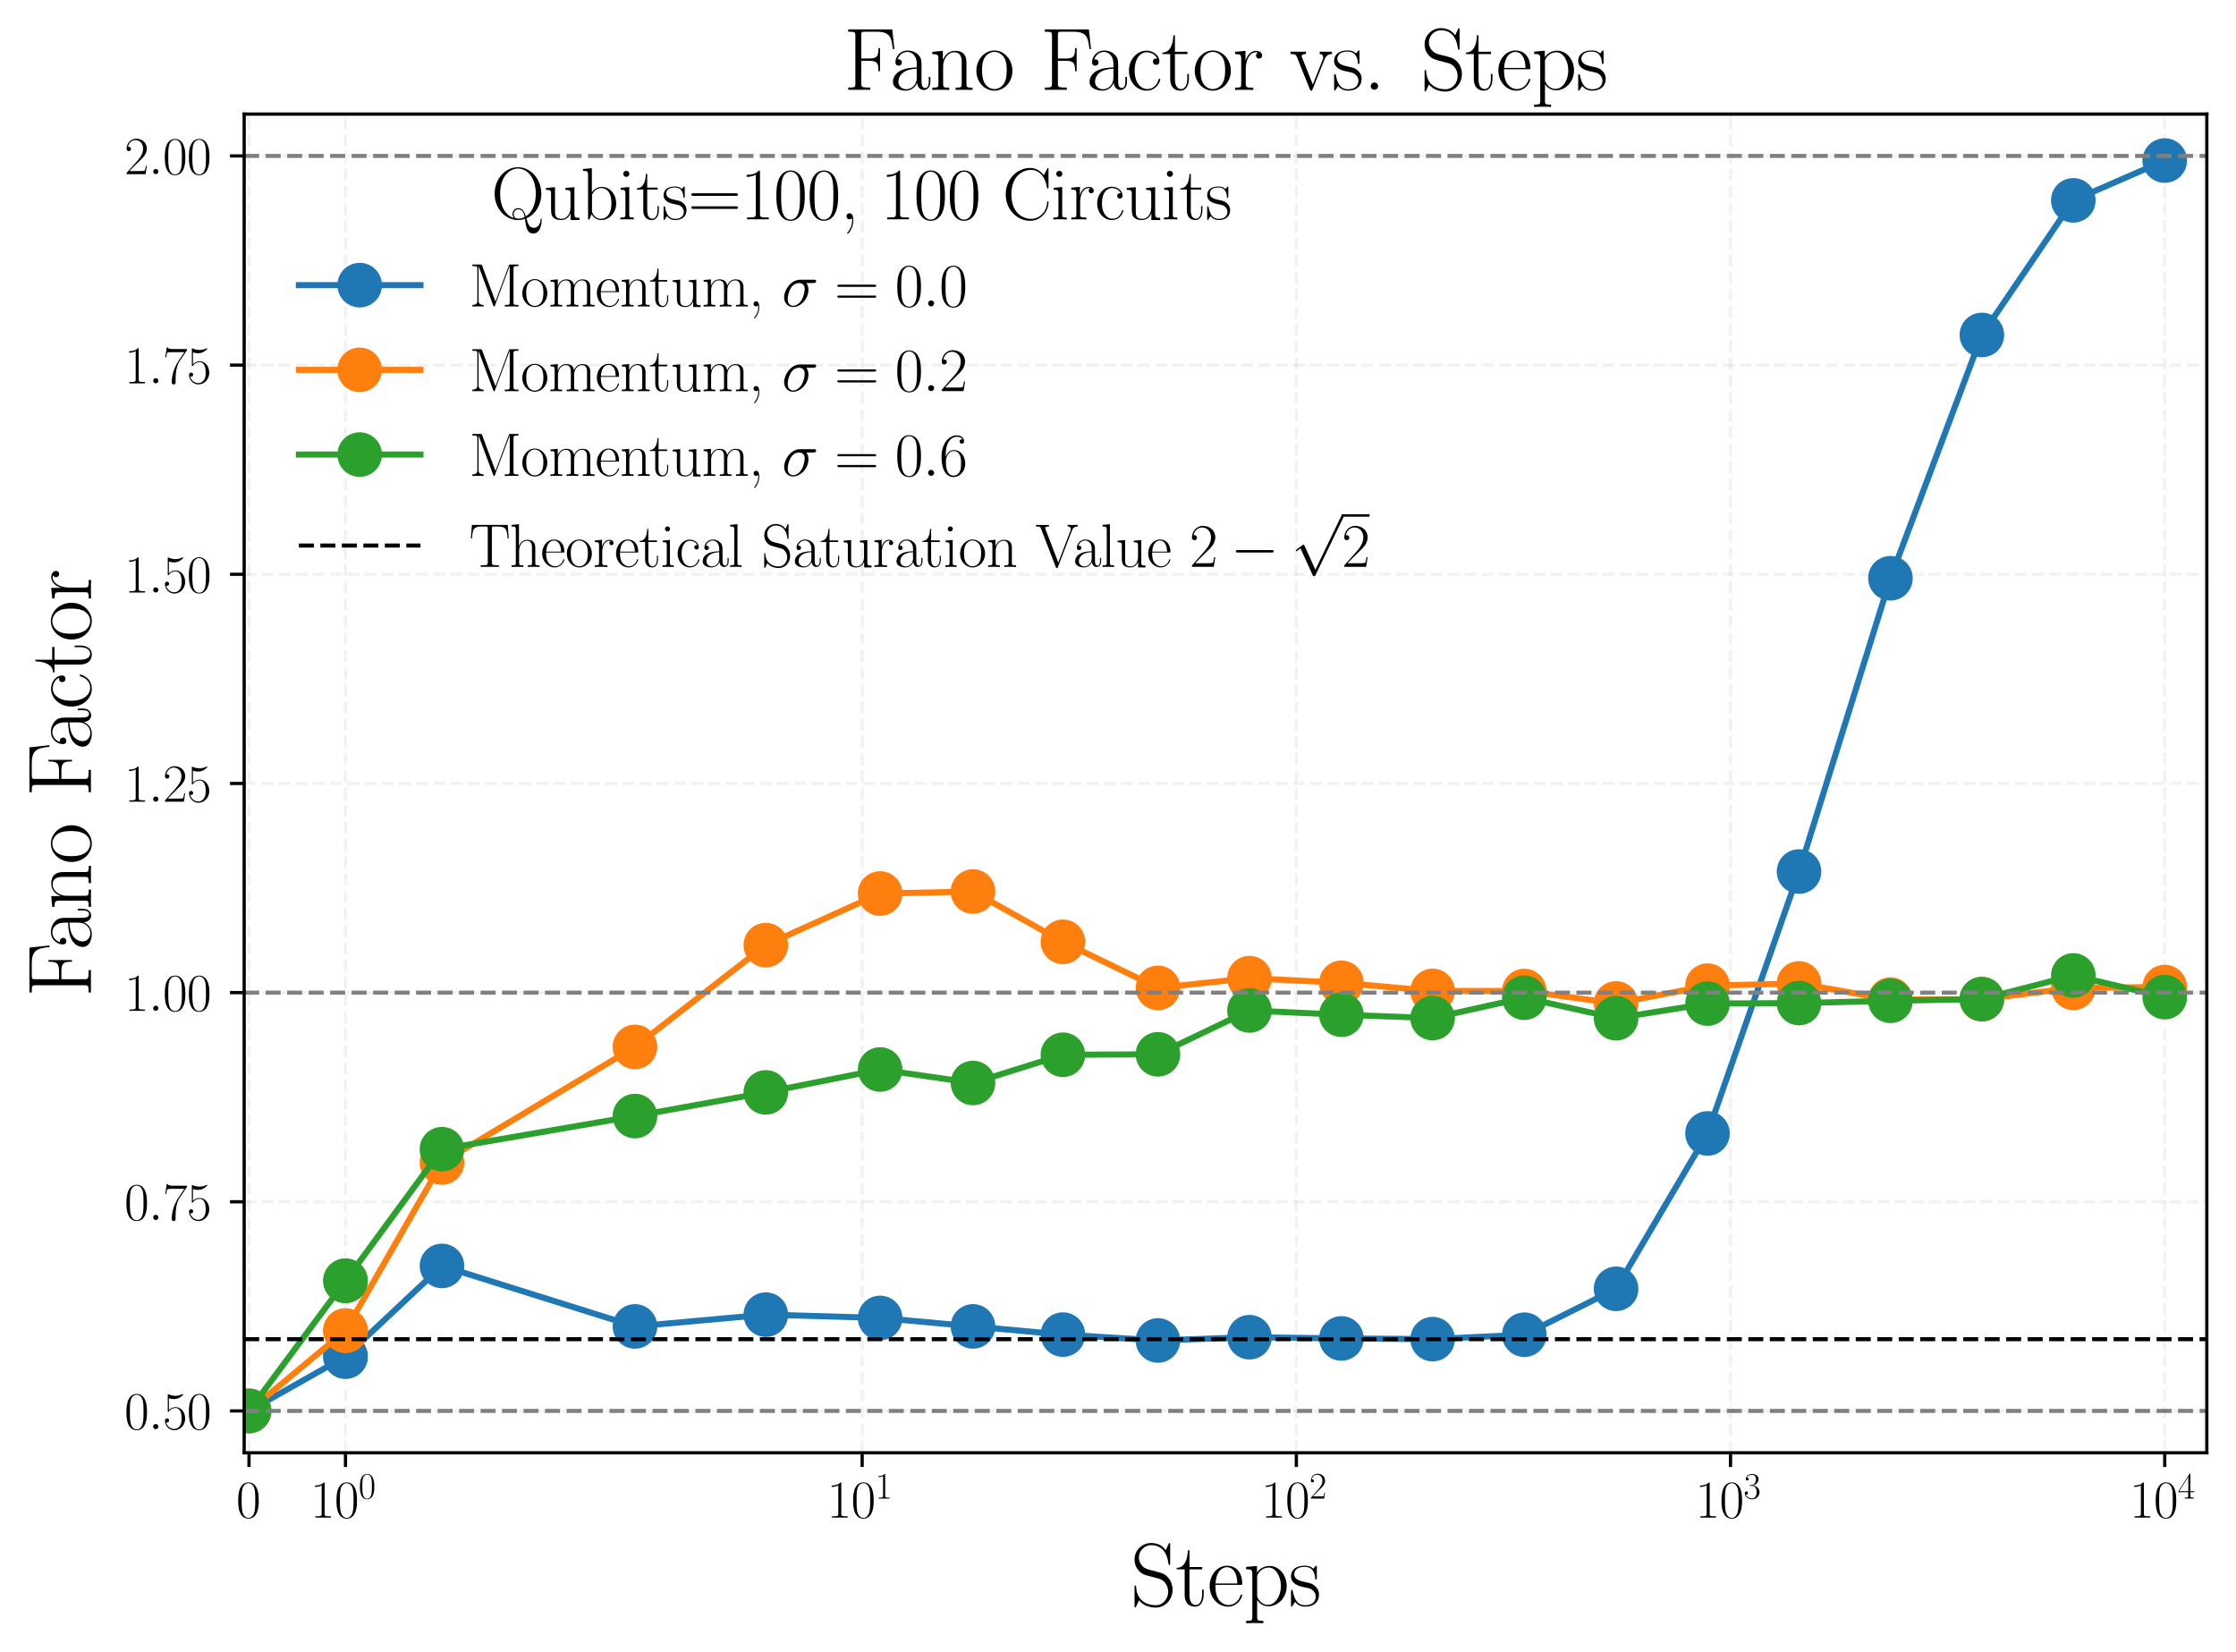 <?xml version="1.0" encoding="utf-8" standalone="no"?>
<!DOCTYPE svg PUBLIC "-//W3C//DTD SVG 1.1//EN"
  "http://www.w3.org/Graphics/SVG/1.1/DTD/svg11.dtd">
<svg xmlns:xlink="http://www.w3.org/1999/xlink" width="551.52pt" height="407.52pt" viewBox="0 0 551.52 407.52" xmlns="http://www.w3.org/2000/svg" version="1.1">
 <defs>
  <style type="text/css">*{stroke-linejoin: round; stroke-linecap: butt}</style>
 </defs>
 <g id="figure_1">
  <g id="patch_1">
   <path d="M 0 407.52 
L 551.52 407.52 
L 551.52 0 
L 0 0 
z
" style="fill: #ffffff"/>
  </g>
  <g id="axes_1">
   <g id="patch_2">
    <path d="M 60.229 358.324 
L 544.32 358.324 
L 544.32 28.144 
L 60.229 28.144 
z
" style="fill: #ffffff"/>
   </g>
   <g id="matplotlib.axis_1">
    <g id="xtick_1">
     <g id="line2d_1">
      <path d="M 61.419 358.324 
L 61.419 28.144 
" clip-path="url(#p7b1c092b7e)" style="fill: none; stroke-dasharray: 2.96,1.28; stroke-dashoffset: 0; stroke: #808080; stroke-opacity: 0.1; stroke-width: 0.8"/>
     </g>
     <g id="line2d_2">
      <defs>
       <path id="m30ac9ad86d" d="M 0 0 
L 0 3.5 
" style="stroke: #000000; stroke-width: 0.8"/>
      </defs>
      <g>
       <use xlink:href="#m30ac9ad86d" x="61.419" y="358.324" style="stroke: #000000; stroke-width: 0.8"/>
      </g>
     </g>
     <g id="text_1">
      <!-- 0 -->
      <g transform="translate(58.248 374.318) scale(0.13 -0.13)">
       <defs>
        <path id="CMR17-30" d="M 2688 2025 
C 2688 2416 2682 3080 2413 3591 
C 2176 4039 1798 4198 1466 4198 
C 1158 4198 768 4058 525 3597 
C 269 3118 243 2524 243 2025 
C 243 1661 250 1106 448 619 
C 723 -39 1216 -128 1466 -128 
C 1760 -128 2208 -7 2470 600 
C 2662 1042 2688 1559 2688 2025 
z
M 1466 -26 
C 1056 -26 813 325 723 812 
C 653 1188 653 1738 653 2096 
C 653 2588 653 2997 736 3387 
C 858 3929 1216 4096 1466 4096 
C 1728 4096 2067 3923 2189 3400 
C 2272 3036 2278 2607 2278 2096 
C 2278 1680 2278 1169 2202 792 
C 2067 95 1690 -26 1466 -26 
z
" transform="scale(0.016)"/>
       </defs>
       <use xlink:href="#CMR17-30" transform="scale(0.996)"/>
      </g>
     </g>
    </g>
    <g id="xtick_2">
     <g id="line2d_3">
      <path d="M 85.218 358.324 
L 85.218 28.144 
" clip-path="url(#p7b1c092b7e)" style="fill: none; stroke-dasharray: 2.96,1.28; stroke-dashoffset: 0; stroke: #808080; stroke-opacity: 0.1; stroke-width: 0.8"/>
     </g>
     <g id="line2d_4">
      <g>
       <use xlink:href="#m30ac9ad86d" x="85.218" y="358.324" style="stroke: #000000; stroke-width: 0.8"/>
      </g>
     </g>
     <g id="text_2">
      <!-- $10^{0}$ -->
      <g transform="translate(76.548 374.318) scale(0.13 -0.13)">
       <defs>
        <path id="CMR17-31" d="M 1702 4058 
C 1702 4192 1696 4192 1606 4192 
C 1357 3916 979 3827 621 3827 
C 602 3827 570 3827 563 3808 
C 557 3795 557 3782 557 3648 
C 755 3648 1088 3686 1344 3839 
L 1344 461 
C 1344 236 1331 160 781 160 
L 589 160 
L 589 0 
C 896 0 1216 0 1523 0 
C 1830 0 2150 0 2458 0 
L 2458 160 
L 2266 160 
C 1715 160 1702 230 1702 458 
L 1702 4058 
z
" transform="scale(0.016)"/>
       </defs>
       <use xlink:href="#CMR17-31" transform="scale(0.996)"/>
       <use xlink:href="#CMR17-30" transform="translate(45.69 0) scale(0.996)"/>
       <use xlink:href="#CMR17-30" transform="translate(91.381 36.154) scale(0.697)"/>
      </g>
     </g>
    </g>
    <g id="xtick_3">
     <g id="line2d_5">
      <path d="M 212.653 358.324 
L 212.653 28.144 
" clip-path="url(#p7b1c092b7e)" style="fill: none; stroke-dasharray: 2.96,1.28; stroke-dashoffset: 0; stroke: #808080; stroke-opacity: 0.1; stroke-width: 0.8"/>
     </g>
     <g id="line2d_6">
      <g>
       <use xlink:href="#m30ac9ad86d" x="212.653" y="358.324" style="stroke: #000000; stroke-width: 0.8"/>
      </g>
     </g>
     <g id="text_3">
      <!-- $10^{1}$ -->
      <g transform="translate(203.983 374.318) scale(0.13 -0.13)">
       <use xlink:href="#CMR17-31" transform="scale(0.996)"/>
       <use xlink:href="#CMR17-30" transform="translate(45.69 0) scale(0.996)"/>
       <use xlink:href="#CMR17-31" transform="translate(91.381 36.154) scale(0.697)"/>
      </g>
     </g>
    </g>
    <g id="xtick_4">
     <g id="line2d_7">
      <path d="M 319.749 358.324 
L 319.749 28.144 
" clip-path="url(#p7b1c092b7e)" style="fill: none; stroke-dasharray: 2.96,1.28; stroke-dashoffset: 0; stroke: #808080; stroke-opacity: 0.1; stroke-width: 0.8"/>
     </g>
     <g id="line2d_8">
      <g>
       <use xlink:href="#m30ac9ad86d" x="319.749" y="358.324" style="stroke: #000000; stroke-width: 0.8"/>
      </g>
     </g>
     <g id="text_4">
      <!-- $10^{2}$ -->
      <g transform="translate(311.079 374.318) scale(0.13 -0.13)">
       <defs>
        <path id="CMR17-32" d="M 2669 989 
L 2554 989 
C 2490 536 2438 459 2413 420 
C 2381 369 1920 369 1830 369 
L 602 369 
C 832 619 1280 1072 1824 1597 
C 2214 1967 2669 2402 2669 3035 
C 2669 3790 2067 4224 1395 4224 
C 691 4224 262 3604 262 3030 
C 262 2780 448 2748 525 2748 
C 589 2748 781 2787 781 3010 
C 781 3207 614 3264 525 3264 
C 486 3264 448 3258 422 3245 
C 544 3790 915 4058 1306 4058 
C 1862 4058 2227 3617 2227 3035 
C 2227 2479 1901 2000 1536 1584 
L 262 146 
L 262 0 
L 2515 0 
L 2669 989 
z
" transform="scale(0.016)"/>
       </defs>
       <use xlink:href="#CMR17-31" transform="scale(0.996)"/>
       <use xlink:href="#CMR17-30" transform="translate(45.69 0) scale(0.996)"/>
       <use xlink:href="#CMR17-32" transform="translate(91.381 36.154) scale(0.697)"/>
      </g>
     </g>
    </g>
    <g id="xtick_5">
     <g id="line2d_9">
      <path d="M 426.845 358.324 
L 426.845 28.144 
" clip-path="url(#p7b1c092b7e)" style="fill: none; stroke-dasharray: 2.96,1.28; stroke-dashoffset: 0; stroke: #808080; stroke-opacity: 0.1; stroke-width: 0.8"/>
     </g>
     <g id="line2d_10">
      <g>
       <use xlink:href="#m30ac9ad86d" x="426.845" y="358.324" style="stroke: #000000; stroke-width: 0.8"/>
      </g>
     </g>
     <g id="text_5">
      <!-- $10^{3}$ -->
      <g transform="translate(418.175 374.318) scale(0.13 -0.13)">
       <defs>
        <path id="CMR17-33" d="M 1414 2157 
C 1984 2157 2234 1662 2234 1090 
C 2234 320 1824 25 1453 25 
C 1114 25 563 194 390 693 
C 422 680 454 680 486 680 
C 640 680 755 782 755 948 
C 755 1133 614 1216 486 1216 
C 378 1216 211 1165 211 926 
C 211 335 787 -128 1466 -128 
C 2176 -128 2720 430 2720 1085 
C 2720 1707 2208 2157 1600 2227 
C 2086 2328 2554 2756 2554 3329 
C 2554 3820 2048 4179 1472 4179 
C 890 4179 378 3829 378 3329 
C 378 3110 544 3072 627 3072 
C 762 3072 877 3155 877 3321 
C 877 3486 762 3569 627 3569 
C 602 3569 570 3569 544 3557 
C 730 3959 1235 4032 1459 4032 
C 1683 4032 2106 3925 2106 3320 
C 2106 3143 2080 2828 1862 2550 
C 1670 2304 1453 2304 1242 2284 
C 1210 2284 1062 2269 1037 2269 
C 992 2263 966 2257 966 2208 
C 966 2163 973 2157 1101 2157 
L 1414 2157 
z
" transform="scale(0.016)"/>
       </defs>
       <use xlink:href="#CMR17-31" transform="scale(0.996)"/>
       <use xlink:href="#CMR17-30" transform="translate(45.69 0) scale(0.996)"/>
       <use xlink:href="#CMR17-33" transform="translate(91.381 36.154) scale(0.697)"/>
      </g>
     </g>
    </g>
    <g id="xtick_6">
     <g id="line2d_11">
      <path d="M 533.941 358.324 
L 533.941 28.144 
" clip-path="url(#p7b1c092b7e)" style="fill: none; stroke-dasharray: 2.96,1.28; stroke-dashoffset: 0; stroke: #808080; stroke-opacity: 0.1; stroke-width: 0.8"/>
     </g>
     <g id="line2d_12">
      <g>
       <use xlink:href="#m30ac9ad86d" x="533.941" y="358.324" style="stroke: #000000; stroke-width: 0.8"/>
      </g>
     </g>
     <g id="text_6">
      <!-- $10^{4}$ -->
      <g transform="translate(525.271 374.318) scale(0.13 -0.13)">
       <defs>
        <path id="CMR17-34" d="M 2150 4122 
C 2150 4256 2144 4256 2029 4256 
L 128 1254 
L 128 1088 
L 1779 1088 
L 1779 457 
C 1779 224 1766 160 1318 160 
L 1197 160 
L 1197 0 
C 1402 0 1747 0 1965 0 
C 2182 0 2528 0 2733 0 
L 2733 160 
L 2611 160 
C 2163 160 2150 224 2150 457 
L 2150 1088 
L 2803 1088 
L 2803 1254 
L 2150 1254 
L 2150 4122 
z
M 1798 3703 
L 1798 1254 
L 256 1254 
L 1798 3703 
z
" transform="scale(0.016)"/>
       </defs>
       <use xlink:href="#CMR17-31" transform="scale(0.996)"/>
       <use xlink:href="#CMR17-30" transform="translate(45.69 0) scale(0.996)"/>
       <use xlink:href="#CMR17-34" transform="translate(91.381 36.154) scale(0.697)"/>
      </g>
     </g>
    </g>
    <g id="text_7">
     <!-- Steps -->
     <g transform="translate(278.805 396.057) scale(0.22 -0.22)">
      <defs>
       <path id="CMR17-53" d="M 2803 4290 
C 2803 4404 2797 4411 2758 4411 
C 2720 4411 2707 4385 2682 4328 
L 2490 3907 
C 2246 4257 1875 4416 1472 4416 
C 819 4416 294 3901 294 3253 
C 294 3056 339 2776 557 2510 
C 794 2218 1018 2167 1530 2033 
C 1722 1982 2042 1899 2106 1874 
C 2470 1722 2662 1341 2662 985 
C 2662 527 2336 38 1779 38 
C 1094 38 454 419 410 1311 
C 403 1413 397 1419 352 1419 
C 301 1419 294 1413 294 1285 
L 294 -1 
C 294 -115 301 -122 339 -122 
C 384 -122 397 -90 486 108 
C 493 127 493 140 614 381 
C 934 -39 1472 -128 1779 -128 
C 2477 -128 2970 451 2970 1124 
C 2970 1454 2848 1708 2778 1823 
C 2509 2230 2221 2306 1914 2382 
C 1869 2402 1856 2402 1498 2490 
C 1152 2579 1005 2624 845 2796 
C 666 2992 602 3196 602 3399 
C 602 3812 934 4263 1478 4263 
C 2157 4263 2579 3786 2675 2993 
C 2694 2878 2701 2872 2746 2872 
C 2803 2872 2803 2891 2803 2999 
L 2803 4290 
z
" transform="scale(0.016)"/>
       <path id="CMR17-74" d="M 966 2560 
L 1862 2560 
L 1862 2725 
L 966 2725 
L 966 3904 
L 851 3904 
C 838 3245 614 2668 70 2668 
L 70 2560 
L 627 2560 
L 627 771 
C 627 650 627 -64 1370 -64 
C 1747 -64 1965 306 1965 777 
L 1965 1140 
L 1850 1140 
L 1850 783 
C 1850 344 1677 51 1408 51 
C 1222 51 966 178 966 758 
L 966 2560 
z
" transform="scale(0.016)"/>
       <path id="CMR17-65" d="M 2438 1472 
C 2464 1498 2464 1511 2464 1576 
C 2464 2238 2118 2816 1389 2816 
C 710 2816 173 2169 173 1383 
C 173 551 781 -64 1459 -64 
C 2176 -64 2458 607 2458 740 
C 2458 784 2419 784 2406 784 
C 2362 784 2355 771 2330 696 
C 2189 265 1837 51 1504 51 
C 1229 51 954 203 781 480 
C 582 803 582 1176 582 1472 
L 2438 1472 
z
M 589 1568 
C 634 2505 1126 2714 1382 2714 
C 1818 2714 2112 2297 2118 1568 
L 589 1568 
z
" transform="scale(0.016)"/>
       <path id="CMR17-70" d="M 1408 -1063 
C 998 -1063 973 -1037 973 -789 
L 973 402 
C 1158 134 1427 -38 1766 -38 
C 2406 -38 3053 523 3053 1388 
C 3053 2191 2496 2802 1837 2802 
C 1453 2802 1139 2592 960 2338 
L 960 2802 
L 198 2732 
L 198 2567 
C 576 2567 634 2528 634 2223 
L 634 -789 
C 634 -1031 608 -1063 198 -1063 
L 198 -1228 
C 352 -1216 634 -1216 800 -1216 
C 966 -1216 1254 -1216 1408 -1228 
L 1408 -1063 
z
M 973 2012 
C 973 2102 973 2235 1222 2471 
C 1254 2497 1472 2688 1792 2688 
C 2259 2688 2643 2108 2643 1382 
C 2643 656 2234 64 1728 64 
C 1498 64 1248 172 1056 472 
C 973 612 973 650 973 752 
L 973 2012 
z
" transform="scale(0.016)"/>
       <path id="CMR17-73" d="M 1978 2697 
C 1978 2813 1971 2819 1933 2819 
C 1907 2819 1901 2813 1824 2717 
C 1805 2691 1747 2626 1728 2601 
C 1523 2819 1235 2819 1126 2819 
C 416 2819 160 2447 160 2076 
C 160 1498 813 1365 998 1325 
C 1402 1243 1542 1217 1677 1101 
C 1760 1025 1901 884 1901 654 
C 1901 384 1747 38 1158 38 
C 602 38 403 460 288 1021 
C 269 1110 269 1117 218 1117 
C 166 1117 160 1110 160 983 
L 160 63 
C 160 -51 166 -58 205 -58 
C 237 -58 243 -51 275 0 
C 314 57 410 211 448 276 
C 576 103 800 -64 1158 -64 
C 1792 -64 2131 283 2131 784 
C 2131 1112 1958 1285 1875 1362 
C 1683 1561 1459 1606 1190 1657 
C 838 1735 390 1825 390 2217 
C 390 2383 480 2737 1126 2737 
C 1811 2737 1850 2094 1862 1888 
C 1869 1856 1901 1849 1920 1849 
C 1978 1849 1978 1869 1978 1978 
L 1978 2697 
z
" transform="scale(0.016)"/>
      </defs>
      <use xlink:href="#CMR17-53" transform="scale(0.996)"/>
      <use xlink:href="#CMR17-74" transform="translate(50.895 0) scale(0.996)"/>
      <use xlink:href="#CMR17-65" transform="translate(86.176 0) scale(0.996)"/>
      <use xlink:href="#CMR17-70" transform="translate(126.662 0) scale(0.996)"/>
      <use xlink:href="#CMR17-73" transform="translate(177.557 0) scale(0.996)"/>
     </g>
    </g>
   </g>
   <g id="matplotlib.axis_2">
    <g id="ytick_1">
     <g id="line2d_13">
      <path d="M 60.229 348.006 
L 544.32 348.006 
" clip-path="url(#p7b1c092b7e)" style="fill: none; stroke-dasharray: 2.96,1.28; stroke-dashoffset: 0; stroke: #808080; stroke-opacity: 0.1; stroke-width: 0.8"/>
     </g>
     <g id="line2d_14">
      <defs>
       <path id="m7dd6ca1b3e" d="M 0 0 
L -3.5 0 
" style="stroke: #000000; stroke-width: 0.8"/>
      </defs>
      <g>
       <use xlink:href="#m7dd6ca1b3e" x="60.229" y="348.006" style="stroke: #000000; stroke-width: 0.8"/>
      </g>
     </g>
     <g id="text_8">
      <!-- $\mathdefault{0.50}$ -->
      <g transform="translate(30.684 352.503) scale(0.13 -0.13)">
       <defs>
        <path id="CMMI12-3a" d="M 1178 307 
C 1178 492 1024 619 870 619 
C 685 619 557 466 557 313 
C 557 128 710 0 864 0 
C 1050 0 1178 153 1178 307 
z
" transform="scale(0.016)"/>
        <path id="CMR17-35" d="M 730 3692 
C 794 3666 1056 3584 1325 3584 
C 1920 3584 2246 3911 2432 4100 
C 2432 4157 2432 4192 2394 4192 
C 2387 4192 2374 4192 2323 4163 
C 2099 4058 1837 3973 1517 3973 
C 1325 3973 1037 3999 723 4139 
C 653 4171 640 4171 634 4171 
C 602 4171 595 4164 595 4037 
L 595 2203 
C 595 2089 595 2057 659 2057 
C 691 2057 704 2070 736 2114 
C 941 2401 1222 2522 1542 2522 
C 1766 2522 2246 2382 2246 1289 
C 2246 1085 2246 715 2054 421 
C 1894 159 1645 25 1370 25 
C 947 25 518 320 403 814 
C 429 807 480 795 506 795 
C 589 795 749 840 749 1038 
C 749 1210 627 1280 506 1280 
C 358 1280 262 1190 262 1011 
C 262 454 704 -128 1382 -128 
C 2042 -128 2669 440 2669 1264 
C 2669 2030 2170 2624 1549 2624 
C 1222 2624 947 2503 730 2274 
L 730 3692 
z
" transform="scale(0.016)"/>
       </defs>
       <use xlink:href="#CMR17-30" transform="scale(0.996)"/>
       <use xlink:href="#CMMI12-3a" transform="translate(45.69 0) scale(0.996)"/>
       <use xlink:href="#CMR17-35" transform="translate(72.788 0) scale(0.996)"/>
       <use xlink:href="#CMR17-30" transform="translate(118.478 0) scale(0.996)"/>
      </g>
     </g>
    </g>
    <g id="ytick_2">
     <g id="line2d_15">
      <path d="M 60.229 296.415 
L 544.32 296.415 
" clip-path="url(#p7b1c092b7e)" style="fill: none; stroke-dasharray: 2.96,1.28; stroke-dashoffset: 0; stroke: #808080; stroke-opacity: 0.1; stroke-width: 0.8"/>
     </g>
     <g id="line2d_16">
      <g>
       <use xlink:href="#m7dd6ca1b3e" x="60.229" y="296.415" style="stroke: #000000; stroke-width: 0.8"/>
      </g>
     </g>
     <g id="text_9">
      <!-- $\mathdefault{0.75}$ -->
      <g transform="translate(30.684 300.912) scale(0.13 -0.13)">
       <defs>
        <path id="CMR17-37" d="M 2886 3941 
L 2886 4081 
L 1382 4081 
C 634 4081 621 4165 595 4288 
L 480 4288 
L 294 3094 
L 410 3094 
C 429 3215 474 3540 550 3661 
C 589 3712 1062 3712 1171 3712 
L 2579 3712 
L 1869 2661 
C 1395 1954 1069 999 1069 165 
C 1069 89 1069 -128 1299 -128 
C 1530 -128 1530 89 1530 171 
L 1530 465 
C 1530 1508 1709 2196 2003 2636 
L 2886 3941 
z
" transform="scale(0.016)"/>
       </defs>
       <use xlink:href="#CMR17-30" transform="scale(0.996)"/>
       <use xlink:href="#CMMI12-3a" transform="translate(45.69 0) scale(0.996)"/>
       <use xlink:href="#CMR17-37" transform="translate(72.788 0) scale(0.996)"/>
       <use xlink:href="#CMR17-35" transform="translate(118.478 0) scale(0.996)"/>
      </g>
     </g>
    </g>
    <g id="ytick_3">
     <g id="line2d_17">
      <path d="M 60.229 244.824 
L 544.32 244.824 
" clip-path="url(#p7b1c092b7e)" style="fill: none; stroke-dasharray: 2.96,1.28; stroke-dashoffset: 0; stroke: #808080; stroke-opacity: 0.1; stroke-width: 0.8"/>
     </g>
     <g id="line2d_18">
      <g>
       <use xlink:href="#m7dd6ca1b3e" x="60.229" y="244.824" style="stroke: #000000; stroke-width: 0.8"/>
      </g>
     </g>
     <g id="text_10">
      <!-- $\mathdefault{1.00}$ -->
      <g transform="translate(30.684 249.321) scale(0.13 -0.13)">
       <use xlink:href="#CMR17-31" transform="scale(0.996)"/>
       <use xlink:href="#CMMI12-3a" transform="translate(45.69 0) scale(0.996)"/>
       <use xlink:href="#CMR17-30" transform="translate(72.788 0) scale(0.996)"/>
       <use xlink:href="#CMR17-30" transform="translate(118.478 0) scale(0.996)"/>
      </g>
     </g>
    </g>
    <g id="ytick_4">
     <g id="line2d_19">
      <path d="M 60.229 193.234 
L 544.32 193.234 
" clip-path="url(#p7b1c092b7e)" style="fill: none; stroke-dasharray: 2.96,1.28; stroke-dashoffset: 0; stroke: #808080; stroke-opacity: 0.1; stroke-width: 0.8"/>
     </g>
     <g id="line2d_20">
      <g>
       <use xlink:href="#m7dd6ca1b3e" x="60.229" y="193.234" style="stroke: #000000; stroke-width: 0.8"/>
      </g>
     </g>
     <g id="text_11">
      <!-- $\mathdefault{1.25}$ -->
      <g transform="translate(30.684 197.731) scale(0.13 -0.13)">
       <use xlink:href="#CMR17-31" transform="scale(0.996)"/>
       <use xlink:href="#CMMI12-3a" transform="translate(45.69 0) scale(0.996)"/>
       <use xlink:href="#CMR17-32" transform="translate(72.788 0) scale(0.996)"/>
       <use xlink:href="#CMR17-35" transform="translate(118.478 0) scale(0.996)"/>
      </g>
     </g>
    </g>
    <g id="ytick_5">
     <g id="line2d_21">
      <path d="M 60.229 141.643 
L 544.32 141.643 
" clip-path="url(#p7b1c092b7e)" style="fill: none; stroke-dasharray: 2.96,1.28; stroke-dashoffset: 0; stroke: #808080; stroke-opacity: 0.1; stroke-width: 0.8"/>
     </g>
     <g id="line2d_22">
      <g>
       <use xlink:href="#m7dd6ca1b3e" x="60.229" y="141.643" style="stroke: #000000; stroke-width: 0.8"/>
      </g>
     </g>
     <g id="text_12">
      <!-- $\mathdefault{1.50}$ -->
      <g transform="translate(30.684 146.14) scale(0.13 -0.13)">
       <use xlink:href="#CMR17-31" transform="scale(0.996)"/>
       <use xlink:href="#CMMI12-3a" transform="translate(45.69 0) scale(0.996)"/>
       <use xlink:href="#CMR17-35" transform="translate(72.788 0) scale(0.996)"/>
       <use xlink:href="#CMR17-30" transform="translate(118.478 0) scale(0.996)"/>
      </g>
     </g>
    </g>
    <g id="ytick_6">
     <g id="line2d_23">
      <path d="M 60.229 90.053 
L 544.32 90.053 
" clip-path="url(#p7b1c092b7e)" style="fill: none; stroke-dasharray: 2.96,1.28; stroke-dashoffset: 0; stroke: #808080; stroke-opacity: 0.1; stroke-width: 0.8"/>
     </g>
     <g id="line2d_24">
      <g>
       <use xlink:href="#m7dd6ca1b3e" x="60.229" y="90.053" style="stroke: #000000; stroke-width: 0.8"/>
      </g>
     </g>
     <g id="text_13">
      <!-- $\mathdefault{1.75}$ -->
      <g transform="translate(30.684 94.55) scale(0.13 -0.13)">
       <use xlink:href="#CMR17-31" transform="scale(0.996)"/>
       <use xlink:href="#CMMI12-3a" transform="translate(45.69 0) scale(0.996)"/>
       <use xlink:href="#CMR17-37" transform="translate(72.788 0) scale(0.996)"/>
       <use xlink:href="#CMR17-35" transform="translate(118.478 0) scale(0.996)"/>
      </g>
     </g>
    </g>
    <g id="ytick_7">
     <g id="line2d_25">
      <path d="M 60.229 38.462 
L 544.32 38.462 
" clip-path="url(#p7b1c092b7e)" style="fill: none; stroke-dasharray: 2.96,1.28; stroke-dashoffset: 0; stroke: #808080; stroke-opacity: 0.1; stroke-width: 0.8"/>
     </g>
     <g id="line2d_26">
      <g>
       <use xlink:href="#m7dd6ca1b3e" x="60.229" y="38.462" style="stroke: #000000; stroke-width: 0.8"/>
      </g>
     </g>
     <g id="text_14">
      <!-- $\mathdefault{2.00}$ -->
      <g transform="translate(30.684 42.959) scale(0.13 -0.13)">
       <use xlink:href="#CMR17-32" transform="scale(0.996)"/>
       <use xlink:href="#CMMI12-3a" transform="translate(45.69 0) scale(0.996)"/>
       <use xlink:href="#CMR17-30" transform="translate(72.788 0) scale(0.996)"/>
       <use xlink:href="#CMR17-30" transform="translate(118.478 0) scale(0.996)"/>
      </g>
     </g>
    </g>
    <g id="text_15">
     <!-- Fano Factor -->
     <g transform="translate(22.421 245.939) rotate(-90) scale(0.22 -0.22)">
      <defs>
       <path id="CMR17-46" d="M 3482 4325 
L 326 4325 
L 326 4160 
C 768 4160 838 4160 838 3874 
L 838 446 
C 838 160 768 160 326 160 
L 326 0 
C 512 0 870 0 1069 0 
C 1331 0 1638 0 1901 0 
L 1901 160 
L 1760 160 
C 1274 160 1261 223 1261 452 
L 1261 2075 
L 1837 2075 
C 2432 2075 2490 1865 2490 1332 
L 2605 1332 
L 2605 2987 
L 2490 2987 
C 2490 2450 2432 2240 1837 2240 
L 1261 2240 
L 1261 3911 
C 1261 4128 1274 4160 1530 4160 
L 2355 4160 
C 3322 4160 3430 3765 3520 2916 
L 3635 2916 
L 3482 4325 
z
" transform="scale(0.016)"/>
       <path id="CMR17-61" d="M 2304 1653 
C 2304 2072 2304 2294 2035 2543 
C 1798 2752 1523 2816 1306 2816 
C 800 2816 435 2407 435 1971 
C 435 1728 627 1728 666 1728 
C 749 1728 896 1778 896 1954 
C 896 2112 774 2181 666 2181 
C 640 2181 608 2174 589 2168 
C 723 2592 1069 2714 1293 2714 
C 1613 2714 1965 2429 1965 1885 
L 1965 1600 
C 1587 1600 1133 1549 774 1357 
C 371 1133 256 813 256 570 
C 256 77 832 -64 1171 -64 
C 1523 -64 1850 139 1990 511 
C 2003 233 2182 -18 2464 -18 
C 2598 -18 2938 70 2938 567 
L 2938 920 
L 2822 920 
L 2822 562 
C 2822 178 2650 128 2566 128 
C 2304 128 2304 458 2304 738 
L 2304 1653 
z
M 1965 870 
C 1965 317 1568 38 1216 38 
C 896 38 646 275 646 570 
C 646 761 730 1100 1101 1305 
C 1408 1478 1760 1504 1965 1504 
L 1965 870 
z
" transform="scale(0.016)"/>
       <path id="CMR17-6e" d="M 2656 1933 
C 2656 2259 2592 2790 1837 2790 
C 1331 2790 1069 2400 973 2144 
L 966 2144 
L 966 2790 
L 211 2720 
L 211 2554 
C 589 2554 646 2515 646 2208 
L 646 428 
C 646 184 621 153 211 153 
L 211 -13 
C 365 0 646 0 813 0 
C 979 0 1267 0 1421 -13 
L 1421 153 
C 1011 153 986 178 986 428 
L 986 1658 
C 986 2247 1344 2688 1792 2688 
C 2266 2688 2317 2266 2317 1958 
L 2317 428 
C 2317 184 2291 153 1882 153 
L 1882 -13 
C 2035 0 2317 0 2483 0 
C 2650 0 2938 0 3091 -13 
L 3091 153 
C 2682 153 2656 178 2656 428 
L 2656 1933 
z
" transform="scale(0.016)"/>
       <path id="CMR17-6f" d="M 2758 1356 
C 2758 2176 2163 2816 1466 2816 
C 768 2816 173 2176 173 1356 
C 173 551 768 -64 1466 -64 
C 2163 -64 2758 551 2758 1356 
z
M 1466 51 
C 1165 51 909 230 762 480 
C 602 767 582 1126 582 1408 
C 582 1677 595 2010 762 2298 
C 890 2509 1139 2714 1466 2714 
C 1754 2714 1997 2554 2150 2330 
C 2349 2029 2349 1607 2349 1408 
C 2349 1158 2336 775 2163 467 
C 1984 173 1709 51 1466 51 
z
" transform="scale(0.016)"/>
       <path id="CMR17-63" d="M 2234 2240 
C 2112 2240 1933 2240 1933 2017 
C 1933 1838 2080 1787 2163 1787 
C 2208 1787 2394 1807 2394 2024 
C 2394 2467 1958 2803 1466 2803 
C 787 2803 211 2178 211 1363 
C 211 516 813 -64 1466 -64 
C 2259 -64 2458 677 2458 748 
C 2458 774 2451 793 2406 793 
C 2362 793 2355 787 2330 703 
C 2163 180 1798 51 1523 51 
C 1114 51 621 427 621 1369 
C 621 2338 1094 2688 1472 2688 
C 1722 2688 2093 2573 2234 2240 
z
" transform="scale(0.016)"/>
       <path id="CMR17-72" d="M 960 1497 
C 960 2112 1222 2688 1702 2688 
C 1747 2688 1792 2682 1837 2662 
C 1837 2662 1696 2617 1696 2452 
C 1696 2298 1818 2234 1914 2234 
C 1990 2234 2131 2279 2131 2458 
C 2131 2663 1926 2790 1709 2790 
C 1222 2790 1011 2317 947 2093 
L 941 2093 
L 941 2790 
L 198 2720 
L 198 2554 
C 576 2554 634 2515 634 2208 
L 634 428 
C 634 184 608 153 198 153 
L 198 -13 
C 352 0 646 0 813 0 
C 998 0 1325 0 1498 -13 
L 1498 153 
C 1037 153 960 153 960 440 
L 960 1497 
z
" transform="scale(0.016)"/>
      </defs>
      <use xlink:href="#CMR17-46" transform="scale(0.996)"/>
      <use xlink:href="#CMR17-61" transform="translate(52.177 0) scale(0.996)"/>
      <use xlink:href="#CMR17-6e" transform="translate(97.867 0) scale(0.996)"/>
      <use xlink:href="#CMR17-6f" transform="translate(148.762 0) scale(0.996)"/>
      <use xlink:href="#CMR17-46" transform="translate(224.529 0) scale(0.996)"/>
      <use xlink:href="#CMR17-61" transform="translate(276.705 0) scale(0.996)"/>
      <use xlink:href="#CMR17-63" transform="translate(322.396 0) scale(0.996)"/>
      <use xlink:href="#CMR17-74" transform="translate(362.882 0) scale(0.996)"/>
      <use xlink:href="#CMR17-6f" transform="translate(398.162 0) scale(0.996)"/>
      <use xlink:href="#CMR17-72" transform="translate(443.853 0) scale(0.996)"/>
     </g>
    </g>
   </g>
   <g id="line2d_27">
    <path d="M 61.419 348.006 
L 85.218 334.579 
L 85.218 334.579 
L 109.017 312.236 
L 156.615 327.162 
L 188.894 324.252 
L 217.086 325.07 
L 239.992 327.156 
L 262.174 329.179 
L 285.612 330.624 
L 308.193 329.816 
L 330.866 330.124 
L 353.363 330.293 
L 375.98 329.203 
L 398.614 317.886 
L 421.163 279.561 
L 443.741 214.961 
L 466.287 142.626 
L 488.84 82.614 
L 511.391 49.417 
L 533.941 39.601 
" clip-path="url(#p7b1c092b7e)" style="fill: none; stroke: #1f77b4; stroke-width: 1.5; stroke-linecap: square"/>
    <defs>
     <path id="mb8107ede68" d="M 0 5 
C 1.326 5 2.598 4.473 3.536 3.536 
C 4.473 2.598 5 1.326 5 0 
C 5 -1.326 4.473 -2.598 3.536 -3.536 
C 2.598 -4.473 1.326 -5 0 -5 
C -1.326 -5 -2.598 -4.473 -3.536 -3.536 
C -4.473 -2.598 -5 -1.326 -5 0 
C -5 1.326 -4.473 2.598 -3.536 3.536 
C -2.598 4.473 -1.326 5 0 5 
z
" style="stroke: #1f77b4"/>
    </defs>
    <g clip-path="url(#p7b1c092b7e)">
     <use xlink:href="#mb8107ede68" x="61.419" y="348.006" style="fill: #1f77b4; stroke: #1f77b4"/>
     <use xlink:href="#mb8107ede68" x="85.218" y="334.579" style="fill: #1f77b4; stroke: #1f77b4"/>
     <use xlink:href="#mb8107ede68" x="85.218" y="334.579" style="fill: #1f77b4; stroke: #1f77b4"/>
     <use xlink:href="#mb8107ede68" x="109.017" y="312.236" style="fill: #1f77b4; stroke: #1f77b4"/>
     <use xlink:href="#mb8107ede68" x="156.615" y="327.162" style="fill: #1f77b4; stroke: #1f77b4"/>
     <use xlink:href="#mb8107ede68" x="188.894" y="324.252" style="fill: #1f77b4; stroke: #1f77b4"/>
     <use xlink:href="#mb8107ede68" x="217.086" y="325.07" style="fill: #1f77b4; stroke: #1f77b4"/>
     <use xlink:href="#mb8107ede68" x="239.992" y="327.156" style="fill: #1f77b4; stroke: #1f77b4"/>
     <use xlink:href="#mb8107ede68" x="262.174" y="329.179" style="fill: #1f77b4; stroke: #1f77b4"/>
     <use xlink:href="#mb8107ede68" x="285.612" y="330.624" style="fill: #1f77b4; stroke: #1f77b4"/>
     <use xlink:href="#mb8107ede68" x="308.193" y="329.816" style="fill: #1f77b4; stroke: #1f77b4"/>
     <use xlink:href="#mb8107ede68" x="330.866" y="330.124" style="fill: #1f77b4; stroke: #1f77b4"/>
     <use xlink:href="#mb8107ede68" x="353.363" y="330.293" style="fill: #1f77b4; stroke: #1f77b4"/>
     <use xlink:href="#mb8107ede68" x="375.98" y="329.203" style="fill: #1f77b4; stroke: #1f77b4"/>
     <use xlink:href="#mb8107ede68" x="398.614" y="317.886" style="fill: #1f77b4; stroke: #1f77b4"/>
     <use xlink:href="#mb8107ede68" x="421.163" y="279.561" style="fill: #1f77b4; stroke: #1f77b4"/>
     <use xlink:href="#mb8107ede68" x="443.741" y="214.961" style="fill: #1f77b4; stroke: #1f77b4"/>
     <use xlink:href="#mb8107ede68" x="466.287" y="142.626" style="fill: #1f77b4; stroke: #1f77b4"/>
     <use xlink:href="#mb8107ede68" x="488.84" y="82.614" style="fill: #1f77b4; stroke: #1f77b4"/>
     <use xlink:href="#mb8107ede68" x="511.391" y="49.417" style="fill: #1f77b4; stroke: #1f77b4"/>
     <use xlink:href="#mb8107ede68" x="533.941" y="39.601" style="fill: #1f77b4; stroke: #1f77b4"/>
    </g>
   </g>
   <g id="line2d_28">
    <path d="M 61.419 348.006 
L 85.218 328.199 
L 85.218 328.199 
L 109.017 286.729 
L 156.615 258.218 
L 188.894 233.11 
L 217.086 220.384 
L 239.992 219.894 
L 262.174 232.294 
L 285.612 243.657 
L 308.193 241.258 
L 330.866 242.407 
L 353.363 244.407 
L 375.98 244.433 
L 398.614 247.496 
L 421.163 243.113 
L 443.741 242.56 
L 466.287 246.543 
L 488.84 246.47 
L 511.391 243.646 
L 533.941 243.461 
" clip-path="url(#p7b1c092b7e)" style="fill: none; stroke: #ff7f0e; stroke-width: 1.5; stroke-linecap: square"/>
    <defs>
     <path id="m9e4f27e831" d="M 0 5 
C 1.326 5 2.598 4.473 3.536 3.536 
C 4.473 2.598 5 1.326 5 0 
C 5 -1.326 4.473 -2.598 3.536 -3.536 
C 2.598 -4.473 1.326 -5 0 -5 
C -1.326 -5 -2.598 -4.473 -3.536 -3.536 
C -4.473 -2.598 -5 -1.326 -5 0 
C -5 1.326 -4.473 2.598 -3.536 3.536 
C -2.598 4.473 -1.326 5 0 5 
z
" style="stroke: #ff7f0e"/>
    </defs>
    <g clip-path="url(#p7b1c092b7e)">
     <use xlink:href="#m9e4f27e831" x="61.419" y="348.006" style="fill: #ff7f0e; stroke: #ff7f0e"/>
     <use xlink:href="#m9e4f27e831" x="85.218" y="328.199" style="fill: #ff7f0e; stroke: #ff7f0e"/>
     <use xlink:href="#m9e4f27e831" x="85.218" y="328.199" style="fill: #ff7f0e; stroke: #ff7f0e"/>
     <use xlink:href="#m9e4f27e831" x="109.017" y="286.729" style="fill: #ff7f0e; stroke: #ff7f0e"/>
     <use xlink:href="#m9e4f27e831" x="156.615" y="258.218" style="fill: #ff7f0e; stroke: #ff7f0e"/>
     <use xlink:href="#m9e4f27e831" x="188.894" y="233.11" style="fill: #ff7f0e; stroke: #ff7f0e"/>
     <use xlink:href="#m9e4f27e831" x="217.086" y="220.384" style="fill: #ff7f0e; stroke: #ff7f0e"/>
     <use xlink:href="#m9e4f27e831" x="239.992" y="219.894" style="fill: #ff7f0e; stroke: #ff7f0e"/>
     <use xlink:href="#m9e4f27e831" x="262.174" y="232.294" style="fill: #ff7f0e; stroke: #ff7f0e"/>
     <use xlink:href="#m9e4f27e831" x="285.612" y="243.657" style="fill: #ff7f0e; stroke: #ff7f0e"/>
     <use xlink:href="#m9e4f27e831" x="308.193" y="241.258" style="fill: #ff7f0e; stroke: #ff7f0e"/>
     <use xlink:href="#m9e4f27e831" x="330.866" y="242.407" style="fill: #ff7f0e; stroke: #ff7f0e"/>
     <use xlink:href="#m9e4f27e831" x="353.363" y="244.407" style="fill: #ff7f0e; stroke: #ff7f0e"/>
     <use xlink:href="#m9e4f27e831" x="375.98" y="244.433" style="fill: #ff7f0e; stroke: #ff7f0e"/>
     <use xlink:href="#m9e4f27e831" x="398.614" y="247.496" style="fill: #ff7f0e; stroke: #ff7f0e"/>
     <use xlink:href="#m9e4f27e831" x="421.163" y="243.113" style="fill: #ff7f0e; stroke: #ff7f0e"/>
     <use xlink:href="#m9e4f27e831" x="443.741" y="242.56" style="fill: #ff7f0e; stroke: #ff7f0e"/>
     <use xlink:href="#m9e4f27e831" x="466.287" y="246.543" style="fill: #ff7f0e; stroke: #ff7f0e"/>
     <use xlink:href="#m9e4f27e831" x="488.84" y="246.47" style="fill: #ff7f0e; stroke: #ff7f0e"/>
     <use xlink:href="#m9e4f27e831" x="511.391" y="243.646" style="fill: #ff7f0e; stroke: #ff7f0e"/>
     <use xlink:href="#m9e4f27e831" x="533.941" y="243.461" style="fill: #ff7f0e; stroke: #ff7f0e"/>
    </g>
   </g>
   <g id="line2d_29">
    <path d="M 61.419 348.006 
L 85.218 315.907 
L 85.218 315.907 
L 109.017 283.446 
L 156.615 275.275 
L 188.894 269.439 
L 217.086 263.789 
L 239.992 267.116 
L 262.174 260.156 
L 285.612 260.043 
L 308.193 249.229 
L 330.866 250.282 
L 353.363 251.109 
L 375.98 246.09 
L 398.614 251.146 
L 421.163 247.533 
L 443.741 247.403 
L 466.287 246.848 
L 488.84 246.416 
L 511.391 240.591 
L 533.941 245.937 
" clip-path="url(#p7b1c092b7e)" style="fill: none; stroke: #2ca02c; stroke-width: 1.5; stroke-linecap: square"/>
    <defs>
     <path id="m26349ee5bf" d="M 0 5 
C 1.326 5 2.598 4.473 3.536 3.536 
C 4.473 2.598 5 1.326 5 0 
C 5 -1.326 4.473 -2.598 3.536 -3.536 
C 2.598 -4.473 1.326 -5 0 -5 
C -1.326 -5 -2.598 -4.473 -3.536 -3.536 
C -4.473 -2.598 -5 -1.326 -5 0 
C -5 1.326 -4.473 2.598 -3.536 3.536 
C -2.598 4.473 -1.326 5 0 5 
z
" style="stroke: #2ca02c"/>
    </defs>
    <g clip-path="url(#p7b1c092b7e)">
     <use xlink:href="#m26349ee5bf" x="61.419" y="348.006" style="fill: #2ca02c; stroke: #2ca02c"/>
     <use xlink:href="#m26349ee5bf" x="85.218" y="315.907" style="fill: #2ca02c; stroke: #2ca02c"/>
     <use xlink:href="#m26349ee5bf" x="85.218" y="315.907" style="fill: #2ca02c; stroke: #2ca02c"/>
     <use xlink:href="#m26349ee5bf" x="109.017" y="283.446" style="fill: #2ca02c; stroke: #2ca02c"/>
     <use xlink:href="#m26349ee5bf" x="156.615" y="275.275" style="fill: #2ca02c; stroke: #2ca02c"/>
     <use xlink:href="#m26349ee5bf" x="188.894" y="269.439" style="fill: #2ca02c; stroke: #2ca02c"/>
     <use xlink:href="#m26349ee5bf" x="217.086" y="263.789" style="fill: #2ca02c; stroke: #2ca02c"/>
     <use xlink:href="#m26349ee5bf" x="239.992" y="267.116" style="fill: #2ca02c; stroke: #2ca02c"/>
     <use xlink:href="#m26349ee5bf" x="262.174" y="260.156" style="fill: #2ca02c; stroke: #2ca02c"/>
     <use xlink:href="#m26349ee5bf" x="285.612" y="260.043" style="fill: #2ca02c; stroke: #2ca02c"/>
     <use xlink:href="#m26349ee5bf" x="308.193" y="249.229" style="fill: #2ca02c; stroke: #2ca02c"/>
     <use xlink:href="#m26349ee5bf" x="330.866" y="250.282" style="fill: #2ca02c; stroke: #2ca02c"/>
     <use xlink:href="#m26349ee5bf" x="353.363" y="251.109" style="fill: #2ca02c; stroke: #2ca02c"/>
     <use xlink:href="#m26349ee5bf" x="375.98" y="246.09" style="fill: #2ca02c; stroke: #2ca02c"/>
     <use xlink:href="#m26349ee5bf" x="398.614" y="251.146" style="fill: #2ca02c; stroke: #2ca02c"/>
     <use xlink:href="#m26349ee5bf" x="421.163" y="247.533" style="fill: #2ca02c; stroke: #2ca02c"/>
     <use xlink:href="#m26349ee5bf" x="443.741" y="247.403" style="fill: #2ca02c; stroke: #2ca02c"/>
     <use xlink:href="#m26349ee5bf" x="466.287" y="246.848" style="fill: #2ca02c; stroke: #2ca02c"/>
     <use xlink:href="#m26349ee5bf" x="488.84" y="246.416" style="fill: #2ca02c; stroke: #2ca02c"/>
     <use xlink:href="#m26349ee5bf" x="511.391" y="240.591" style="fill: #2ca02c; stroke: #2ca02c"/>
     <use xlink:href="#m26349ee5bf" x="533.941" y="245.937" style="fill: #2ca02c; stroke: #2ca02c"/>
    </g>
   </g>
   <g id="line2d_30">
    <path d="M 60.229 330.303 
L 544.32 330.303 
" clip-path="url(#p7b1c092b7e)" style="fill: none; stroke-dasharray: 3.7,1.6; stroke-dashoffset: 0; stroke: #000000"/>
   </g>
   <g id="line2d_31">
    <path d="M 60.229 348.006 
L 544.32 348.006 
" clip-path="url(#p7b1c092b7e)" style="fill: none; stroke-dasharray: 3.7,1.6; stroke-dashoffset: 0; stroke: #808080"/>
   </g>
   <g id="line2d_32">
    <path d="M 60.229 244.824 
L 544.32 244.824 
" clip-path="url(#p7b1c092b7e)" style="fill: none; stroke-dasharray: 3.7,1.6; stroke-dashoffset: 0; stroke: #808080"/>
   </g>
   <g id="line2d_33">
    <path d="M 60.229 38.462 
L 544.32 38.462 
" clip-path="url(#p7b1c092b7e)" style="fill: none; stroke-dasharray: 3.7,1.6; stroke-dashoffset: 0; stroke: #808080"/>
   </g>
   <g id="patch_3">
    <path d="M 60.229 358.324 
L 60.229 28.144 
" style="fill: none; stroke: #000000; stroke-width: 0.8; stroke-linejoin: miter; stroke-linecap: square"/>
   </g>
   <g id="patch_4">
    <path d="M 544.32 358.324 
L 544.32 28.144 
" style="fill: none; stroke: #000000; stroke-width: 0.8; stroke-linejoin: miter; stroke-linecap: square"/>
   </g>
   <g id="patch_5">
    <path d="M 60.229 358.324 
L 544.32 358.324 
" style="fill: none; stroke: #000000; stroke-width: 0.8; stroke-linejoin: miter; stroke-linecap: square"/>
   </g>
   <g id="patch_6">
    <path d="M 60.229 28.144 
L 544.32 28.144 
" style="fill: none; stroke: #000000; stroke-width: 0.8; stroke-linejoin: miter; stroke-linecap: square"/>
   </g>
   <g id="text_16">
    <!-- Fano Factor vs. Steps -->
    <g transform="translate(208.096 22.144) scale(0.216 -0.216)">
     <defs>
      <path id="CMR17-76" d="M 2502 2163 
C 2560 2304 2662 2560 3034 2560 
L 3034 2726 
C 2912 2726 2752 2726 2630 2726 
C 2496 2726 2285 2726 2157 2732 
L 2157 2566 
C 2317 2553 2406 2477 2406 2311 
C 2406 2253 2406 2240 2368 2151 
L 1664 377 
L 902 2286 
C 864 2369 864 2381 864 2407 
C 864 2560 1075 2560 1171 2560 
L 1171 2732 
C 1018 2726 736 2726 576 2726 
C 403 2726 205 2726 64 2732 
L 64 2560 
C 307 2560 442 2560 518 2362 
L 1446 44 
C 1485 -51 1491 -64 1549 -64 
C 1606 -64 1613 -51 1651 44 
L 2502 2163 
z
" transform="scale(0.016)"/>
      <path id="CMR17-2e" d="M 1062 261 
C 1062 420 934 522 800 522 
C 672 522 538 420 538 261 
C 538 102 666 0 800 0 
C 928 0 1062 102 1062 261 
z
" transform="scale(0.016)"/>
     </defs>
     <use xlink:href="#CMR17-46" transform="scale(0.996)"/>
     <use xlink:href="#CMR17-61" transform="translate(52.177 0) scale(0.996)"/>
     <use xlink:href="#CMR17-6e" transform="translate(97.867 0) scale(0.996)"/>
     <use xlink:href="#CMR17-6f" transform="translate(148.762 0) scale(0.996)"/>
     <use xlink:href="#CMR17-46" transform="translate(224.529 0) scale(0.996)"/>
     <use xlink:href="#CMR17-61" transform="translate(276.705 0) scale(0.996)"/>
     <use xlink:href="#CMR17-63" transform="translate(322.396 0) scale(0.996)"/>
     <use xlink:href="#CMR17-74" transform="translate(362.882 0) scale(0.996)"/>
     <use xlink:href="#CMR17-6f" transform="translate(398.162 0) scale(0.996)"/>
     <use xlink:href="#CMR17-72" transform="translate(443.853 0) scale(0.996)"/>
     <use xlink:href="#CMR17-76" transform="translate(509.21 0) scale(0.996)"/>
     <use xlink:href="#CMR17-73" transform="translate(557.503 0) scale(0.996)"/>
     <use xlink:href="#CMR17-2e" transform="translate(593.304 0) scale(0.996)"/>
     <use xlink:href="#CMR17-53" transform="translate(658.661 0) scale(0.996)"/>
     <use xlink:href="#CMR17-74" transform="translate(709.556 0) scale(0.996)"/>
     <use xlink:href="#CMR17-65" transform="translate(744.837 0) scale(0.996)"/>
     <use xlink:href="#CMR17-70" transform="translate(785.322 0) scale(0.996)"/>
     <use xlink:href="#CMR17-73" transform="translate(836.218 0) scale(0.996)"/>
    </g>
   </g>
   <g id="legend_1">
    <g id="text_17">
     <!-- Qubits=100, 100 Circuits -->
     <g transform="translate(121.161 54.092) scale(0.18 -0.18)">
      <defs>
       <path id="CMR17-51" d="M 3027 83 
C 3789 408 4307 1236 4307 2193 
C 4307 3499 3366 4480 2304 4480 
C 1216 4480 294 3488 294 2199 
C 294 928 1216 -64 2304 -64 
C 2451 -64 2656 -45 2899 38 
C 3008 -747 3078 -1216 3629 -1216 
C 4307 -1216 4339 -213 4339 -33 
C 4339 32 4339 76 4294 76 
C 4262 76 4256 31 4256 18 
C 4211 -603 3866 -732 3661 -732 
C 3283 -732 3149 -394 3027 83 
z
M 1958 100 
C 1293 310 768 1017 768 2199 
C 768 3711 1606 4365 2298 4365 
C 3014 4365 3834 3686 3834 2198 
C 3834 1124 3405 527 2976 254 
C 2880 579 2726 960 2310 960 
C 2003 960 1830 692 1830 450 
C 1830 304 1888 183 1958 100 
z
M 2874 192 
C 2618 57 2413 57 2304 57 
C 2016 57 1933 315 1933 454 
C 1933 650 2067 858 2310 858 
C 2720 858 2822 493 2874 192 
z
" transform="scale(0.016)"/>
       <path id="CMR17-75" d="M 1882 2693 
L 1882 2528 
C 2259 2528 2317 2489 2317 2186 
L 2317 1032 
C 2317 500 2029 38 1555 38 
C 1030 38 986 348 986 678 
L 986 2763 
L 211 2693 
L 211 2528 
C 467 2528 640 2528 646 2274 
L 646 1058 
C 646 633 646 361 813 183 
C 896 101 1056 -64 1517 -64 
C 2061 -64 2272 377 2323 506 
L 2330 506 
L 2330 -63 
L 3091 -63 
L 3091 128 
C 2714 128 2656 166 2656 473 
L 2656 2763 
L 1882 2693 
z
" transform="scale(0.016)"/>
       <path id="CMR17-62" d="M 960 4396 
L 198 4326 
L 198 4160 
C 576 4160 634 4122 634 3817 
L 634 -13 
L 749 -13 
L 934 441 
C 1120 141 1395 -64 1766 -64 
C 2406 -64 3053 500 3053 1370 
C 3053 2188 2477 2790 1830 2790 
C 1434 2790 1152 2579 960 2330 
L 960 4396 
z
M 973 2004 
C 973 2118 973 2138 1062 2272 
C 1312 2657 1670 2688 1792 2688 
C 1984 2688 2643 2585 2643 1376 
C 2643 108 1888 38 1734 38 
C 1536 38 1248 114 1043 486 
C 973 608 973 621 973 735 
L 973 2004 
z
" transform="scale(0.016)"/>
       <path id="CMR17-69" d="M 992 3909 
C 992 4049 877 4170 730 4170 
C 589 4170 467 4056 467 3909 
C 467 3769 582 3648 730 3648 
C 870 3648 992 3763 992 3909 
z
M 243 2706 
L 243 2541 
C 602 2541 653 2502 653 2197 
L 653 427 
C 653 184 627 153 218 153 
L 218 -13 
C 371 0 646 0 806 0 
C 960 0 1222 0 1370 -13 
L 1370 153 
C 992 153 979 191 979 420 
L 979 2776 
L 243 2706 
z
" transform="scale(0.016)"/>
       <path id="CMR17-3d" d="M 4115 2017 
C 4211 2017 4307 2017 4307 2125 
C 4307 2240 4198 2240 4090 2240 
L 512 2240 
C 403 2240 294 2240 294 2125 
C 294 2017 390 2017 486 2017 
L 4115 2017 
z
M 4090 896 
C 4198 896 4307 896 4307 1011 
C 4307 1119 4211 1119 4115 1119 
L 486 1119 
C 390 1119 294 1119 294 1011 
C 294 896 403 896 512 896 
L 4090 896 
z
" transform="scale(0.016)"/>
       <path id="CMR17-2c" d="M 1011 102 
C 1024 45 1024 25 1024 -77 
C 1024 -463 896 -817 627 -1139 
C 595 -1170 595 -1183 595 -1197 
C 595 -1222 621 -1248 646 -1248 
C 685 -1248 1126 -799 1126 -87 
C 1126 124 1101 522 800 522 
C 659 522 538 427 538 261 
C 538 96 659 0 800 0 
C 877 0 960 32 1011 102 
z
" transform="scale(0.016)"/>
       <path id="CMR17-43" d="M 3974 4289 
C 3974 4403 3968 4410 3930 4410 
C 3904 4410 3898 4403 3853 4327 
L 3571 3792 
C 3258 4187 2874 4416 2381 4416 
C 1286 4416 294 3456 294 2148 
C 294 826 1286 -128 2387 -128 
C 3366 -128 3974 730 3974 1461 
C 3974 1524 3974 1550 3917 1550 
C 3866 1550 3866 1531 3859 1474 
C 3808 585 3168 38 2477 38 
C 1824 38 781 495 781 2147 
C 781 3805 1843 4250 2464 4250 
C 3187 4250 3712 3628 3834 2745 
C 3846 2668 3846 2655 3904 2655 
C 3974 2655 3974 2668 3974 2783 
L 3974 4289 
z
" transform="scale(0.016)"/>
      </defs>
      <use xlink:href="#CMR17-51" transform="scale(0.996)"/>
      <use xlink:href="#CMR17-75" transform="translate(71.715 0) scale(0.996)"/>
      <use xlink:href="#CMR17-62" transform="translate(122.61 0) scale(0.996)"/>
      <use xlink:href="#CMR17-69" transform="translate(173.506 0) scale(0.996)"/>
      <use xlink:href="#CMR17-74" transform="translate(198.377 0) scale(0.996)"/>
      <use xlink:href="#CMR17-73" transform="translate(233.657 0) scale(0.996)"/>
      <use xlink:href="#CMR17-3d" transform="translate(269.459 0) scale(0.996)"/>
      <use xlink:href="#CMR17-31" transform="translate(341.173 0) scale(0.996)"/>
      <use xlink:href="#CMR17-30" transform="translate(386.864 0) scale(0.996)"/>
      <use xlink:href="#CMR17-30" transform="translate(432.554 0) scale(0.996)"/>
      <use xlink:href="#CMR17-2c" transform="translate(478.245 0) scale(0.996)"/>
      <use xlink:href="#CMR17-31" transform="translate(533.192 0) scale(0.996)"/>
      <use xlink:href="#CMR17-30" transform="translate(578.882 0) scale(0.996)"/>
      <use xlink:href="#CMR17-30" transform="translate(624.573 0) scale(0.996)"/>
      <use xlink:href="#CMR17-43" transform="translate(700.339 0) scale(0.996)"/>
      <use xlink:href="#CMR17-69" transform="translate(766.849 0) scale(0.996)"/>
      <use xlink:href="#CMR17-72" transform="translate(791.72 0) scale(0.996)"/>
      <use xlink:href="#CMR17-63" transform="translate(827.001 0) scale(0.996)"/>
      <use xlink:href="#CMR17-75" transform="translate(867.487 0) scale(0.996)"/>
      <use xlink:href="#CMR17-69" transform="translate(918.382 0) scale(0.996)"/>
      <use xlink:href="#CMR17-74" transform="translate(943.253 0) scale(0.996)"/>
      <use xlink:href="#CMR17-73" transform="translate(978.534 0) scale(0.996)"/>
     </g>
    </g>
    <g id="line2d_34">
     <path d="M 73.723 70.325 
L 88.717 70.325 
L 103.711 70.325 
" style="fill: none; stroke: #1f77b4; stroke-width: 1.5; stroke-linecap: square"/>
     <g>
      <use xlink:href="#mb8107ede68" x="88.717" y="70.325" style="fill: #1f77b4; stroke: #1f77b4"/>
     </g>
    </g>
    <g id="text_18">
     <!-- Momentum, $\sigma=0.0$ -->
     <g transform="translate(115.707 75.573) scale(0.15 -0.15)">
      <defs>
       <path id="CMR17-4d" d="M 1338 4224 
C 1299 4320 1293 4320 1158 4320 
L 339 4320 
L 339 4160 
C 781 4160 851 4160 851 3875 
L 851 610 
C 851 451 851 153 339 153 
L 339 -13 
C 486 0 755 0 915 0 
C 1075 0 1344 0 1491 -13 
L 1491 153 
C 979 153 979 451 979 610 
L 979 4135 
L 986 4135 
L 2490 89 
C 2515 25 2528 -13 2579 -13 
C 2630 -13 2643 25 2669 89 
L 4186 4166 
L 4192 4166 
L 4192 438 
C 4192 153 4122 153 3680 153 
L 3680 -13 
C 3853 0 4198 0 4384 0 
C 4570 0 4922 0 5094 -13 
L 5094 153 
C 4653 153 4582 153 4582 438 
L 4582 3875 
C 4582 4160 4653 4160 5094 4160 
L 5094 4320 
L 4282 4320 
C 4147 4320 4141 4314 4102 4218 
L 2720 502 
L 1338 4224 
z
" transform="scale(0.016)"/>
       <path id="CMR17-6d" d="M 4326 1933 
C 4326 2252 4269 2790 3507 2790 
C 3072 2790 2771 2496 2656 2151 
L 2650 2151 
C 2573 2676 2195 2790 1837 2790 
C 1331 2790 1069 2400 973 2144 
L 966 2144 
L 966 2790 
L 211 2720 
L 211 2554 
C 589 2554 646 2515 646 2208 
L 646 428 
C 646 184 621 153 211 153 
L 211 -13 
C 365 0 646 0 813 0 
C 979 0 1267 0 1421 -13 
L 1421 153 
C 1011 153 986 178 986 428 
L 986 1658 
C 986 2247 1344 2688 1792 2688 
C 2266 2688 2317 2266 2317 1958 
L 2317 428 
C 2317 184 2291 153 1882 153 
L 1882 -13 
C 2035 0 2317 0 2483 0 
C 2650 0 2938 0 3091 -13 
L 3091 153 
C 2682 153 2656 178 2656 428 
L 2656 1658 
C 2656 2247 3014 2688 3462 2688 
C 3936 2688 3987 2266 3987 1958 
L 3987 428 
C 3987 184 3962 153 3552 153 
L 3552 -13 
C 3706 0 3987 0 4154 0 
C 4320 0 4608 0 4762 -13 
L 4762 153 
C 4352 153 4326 178 4326 428 
L 4326 1933 
z
" transform="scale(0.016)"/>
       <path id="CMMI12-1b" d="M 3251 2408 
C 3334 2408 3546 2408 3546 2612 
C 3546 2752 3424 2752 3309 2752 
L 1894 2752 
C 934 2752 243 1686 243 932 
C 243 390 595 -64 1171 -64 
C 1926 -64 2752 747 2752 1705 
C 2752 1954 2694 2196 2541 2408 
L 3251 2408 
z
M 1178 64 
C 851 64 614 313 614 754 
C 614 1137 845 2408 1786 2408 
C 2061 2408 2368 2274 2368 1781 
C 2368 1558 2266 1021 2042 652 
C 1811 275 1466 64 1178 64 
z
" transform="scale(0.016)"/>
      </defs>
      <use xlink:href="#CMR17-4d" transform="scale(0.996)"/>
      <use xlink:href="#CMR17-6f" transform="translate(84.687 0) scale(0.996)"/>
      <use xlink:href="#CMR17-6d" transform="translate(130.377 0) scale(0.996)"/>
      <use xlink:href="#CMR17-65" transform="translate(207.297 0) scale(0.996)"/>
      <use xlink:href="#CMR17-6e" transform="translate(247.783 0) scale(0.996)"/>
      <use xlink:href="#CMR17-74" transform="translate(296.076 0) scale(0.996)"/>
      <use xlink:href="#CMR17-75" transform="translate(331.356 0) scale(0.996)"/>
      <use xlink:href="#CMR17-6d" transform="translate(382.252 0) scale(0.996)"/>
      <use xlink:href="#CMR17-2c" transform="translate(459.171 0) scale(0.996)"/>
      <use xlink:href="#CMMI12-1b" transform="translate(514.118 0) scale(0.996)"/>
      <use xlink:href="#CMR17-3d" transform="translate(600.812 0) scale(0.996)"/>
      <use xlink:href="#CMR17-30" transform="translate(700.201 0) scale(0.996)"/>
      <use xlink:href="#CMMI12-3a" transform="translate(745.892 0) scale(0.996)"/>
      <use xlink:href="#CMR17-30" transform="translate(772.989 0) scale(0.996)"/>
     </g>
    </g>
    <g id="line2d_35">
     <path d="M 73.723 91.222 
L 88.717 91.222 
L 103.711 91.222 
" style="fill: none; stroke: #ff7f0e; stroke-width: 1.5; stroke-linecap: square"/>
     <g>
      <use xlink:href="#m9e4f27e831" x="88.717" y="91.222" style="fill: #ff7f0e; stroke: #ff7f0e"/>
     </g>
    </g>
    <g id="text_19">
     <!-- Momentum, $\sigma=0.2$ -->
     <g transform="translate(115.707 96.47) scale(0.15 -0.15)">
      <use xlink:href="#CMR17-4d" transform="scale(0.996)"/>
      <use xlink:href="#CMR17-6f" transform="translate(84.687 0) scale(0.996)"/>
      <use xlink:href="#CMR17-6d" transform="translate(130.377 0) scale(0.996)"/>
      <use xlink:href="#CMR17-65" transform="translate(207.297 0) scale(0.996)"/>
      <use xlink:href="#CMR17-6e" transform="translate(247.783 0) scale(0.996)"/>
      <use xlink:href="#CMR17-74" transform="translate(296.076 0) scale(0.996)"/>
      <use xlink:href="#CMR17-75" transform="translate(331.356 0) scale(0.996)"/>
      <use xlink:href="#CMR17-6d" transform="translate(382.252 0) scale(0.996)"/>
      <use xlink:href="#CMR17-2c" transform="translate(459.171 0) scale(0.996)"/>
      <use xlink:href="#CMMI12-1b" transform="translate(514.118 0) scale(0.996)"/>
      <use xlink:href="#CMR17-3d" transform="translate(600.812 0) scale(0.996)"/>
      <use xlink:href="#CMR17-30" transform="translate(700.201 0) scale(0.996)"/>
      <use xlink:href="#CMMI12-3a" transform="translate(745.892 0) scale(0.996)"/>
      <use xlink:href="#CMR17-32" transform="translate(772.989 0) scale(0.996)"/>
     </g>
    </g>
    <g id="line2d_36">
     <path d="M 73.723 112.12 
L 88.717 112.12 
L 103.711 112.12 
" style="fill: none; stroke: #2ca02c; stroke-width: 1.5; stroke-linecap: square"/>
     <g>
      <use xlink:href="#m26349ee5bf" x="88.717" y="112.12" style="fill: #2ca02c; stroke: #2ca02c"/>
     </g>
    </g>
    <g id="text_20">
     <!-- Momentum, $\sigma=0.6$ -->
     <g transform="translate(115.707 117.368) scale(0.15 -0.15)">
      <defs>
       <path id="CMR17-36" d="M 678 2176 
C 678 3690 1395 4032 1811 4032 
C 1946 4032 2272 4009 2400 3776 
C 2298 3776 2106 3776 2106 3553 
C 2106 3381 2246 3323 2336 3323 
C 2394 3323 2566 3348 2566 3560 
C 2566 3954 2246 4179 1805 4179 
C 1043 4179 243 3390 243 1984 
C 243 253 966 -128 1478 -128 
C 2099 -128 2688 427 2688 1283 
C 2688 2081 2170 2662 1517 2662 
C 1126 2662 838 2407 678 1960 
L 678 2176 
z
M 1478 25 
C 691 25 691 1200 691 1436 
C 691 1896 909 2560 1504 2560 
C 1613 2560 1926 2560 2138 2120 
C 2253 1870 2253 1609 2253 1289 
C 2253 944 2253 690 2118 434 
C 1978 171 1773 25 1478 25 
z
" transform="scale(0.016)"/>
      </defs>
      <use xlink:href="#CMR17-4d" transform="scale(0.996)"/>
      <use xlink:href="#CMR17-6f" transform="translate(84.687 0) scale(0.996)"/>
      <use xlink:href="#CMR17-6d" transform="translate(130.377 0) scale(0.996)"/>
      <use xlink:href="#CMR17-65" transform="translate(207.297 0) scale(0.996)"/>
      <use xlink:href="#CMR17-6e" transform="translate(247.783 0) scale(0.996)"/>
      <use xlink:href="#CMR17-74" transform="translate(296.076 0) scale(0.996)"/>
      <use xlink:href="#CMR17-75" transform="translate(331.356 0) scale(0.996)"/>
      <use xlink:href="#CMR17-6d" transform="translate(382.252 0) scale(0.996)"/>
      <use xlink:href="#CMR17-2c" transform="translate(459.171 0) scale(0.996)"/>
      <use xlink:href="#CMMI12-1b" transform="translate(514.118 0) scale(0.996)"/>
      <use xlink:href="#CMR17-3d" transform="translate(600.812 0) scale(0.996)"/>
      <use xlink:href="#CMR17-30" transform="translate(700.201 0) scale(0.996)"/>
      <use xlink:href="#CMMI12-3a" transform="translate(745.892 0) scale(0.996)"/>
      <use xlink:href="#CMR17-36" transform="translate(772.989 0) scale(0.996)"/>
     </g>
    </g>
    <g id="line2d_37">
     <path d="M 73.723 134.555 
L 88.717 134.555 
L 103.711 134.555 
" style="fill: none; stroke-dasharray: 3.7,1.6; stroke-dashoffset: 0; stroke: #000000"/>
    </g>
    <g id="text_21">
     <!-- Theoretical Saturation Value $2 - \sqrt{2}$ -->
     <g transform="translate(115.707 139.802) scale(0.15 -0.15)">
      <defs>
       <path id="CMR17-54" d="M 3981 4326 
L 288 4326 
L 179 2918 
L 294 2918 
C 378 3976 467 4160 1453 4160 
C 1568 4160 1754 4160 1805 4154 
C 1926 4135 1926 4058 1926 3912 
L 1926 459 
C 1926 230 1907 160 1376 160 
L 1197 160 
L 1197 0 
C 1504 0 1824 0 2138 0 
C 2451 0 2771 0 3078 0 
L 3078 160 
L 2899 160 
C 2368 160 2349 230 2349 459 
L 2349 3912 
C 2349 4052 2349 4129 2464 4154 
C 2515 4160 2701 4160 2816 4160 
C 3795 4160 3891 3976 3974 2918 
L 4090 2918 
L 3981 4326 
z
" transform="scale(0.016)"/>
       <path id="CMR17-68" d="M 2656 1933 
C 2656 2259 2592 2790 1837 2790 
C 1312 2790 1056 2368 979 2157 
L 973 2157 
L 973 4396 
L 211 4326 
L 211 4160 
C 589 4160 646 4122 646 3817 
L 646 426 
C 646 184 621 153 211 153 
L 211 -13 
C 365 0 646 0 813 0 
C 979 0 1267 0 1421 -13 
L 1421 153 
C 1011 153 986 178 986 428 
L 986 1658 
C 986 2247 1344 2688 1792 2688 
C 2266 2688 2317 2266 2317 1958 
L 2317 428 
C 2317 184 2291 153 1882 153 
L 1882 -13 
C 2035 0 2317 0 2483 0 
C 2650 0 2938 0 3091 -13 
L 3091 153 
C 2682 153 2656 178 2656 428 
L 2656 1933 
z
" transform="scale(0.016)"/>
       <path id="CMR17-6c" d="M 979 4396 
L 218 4326 
L 218 4160 
C 595 4160 653 4122 653 3817 
L 653 426 
C 653 184 627 153 218 153 
L 218 -13 
C 371 0 653 0 813 0 
C 979 0 1261 0 1414 -13 
L 1414 153 
C 1005 153 979 178 979 426 
L 979 4396 
z
" transform="scale(0.016)"/>
       <path id="CMR17-56" d="M 3776 3745 
C 3834 3886 3936 4160 4365 4160 
L 4365 4332 
C 4218 4319 4051 4319 3891 4319 
C 3738 4319 3475 4319 3328 4332 
L 3328 4160 
C 3648 4160 3661 3936 3661 3898 
C 3661 3827 3642 3783 3622 3732 
L 2362 446 
L 1043 3886 
C 1024 3931 1011 3963 1011 3994 
C 1011 4160 1267 4160 1402 4160 
L 1402 4319 
C 1197 4319 896 4319 685 4319 
C 518 4319 218 4319 64 4332 
L 64 4160 
C 435 4160 506 4135 582 3931 
L 2106 -26 
C 2138 -115 2144 -128 2214 -128 
C 2285 -128 2291 -115 2323 -26 
L 3776 3745 
z
" transform="scale(0.016)"/>
       <path id="CMSY10-0" d="M 4218 1472 
C 4326 1472 4442 1472 4442 1600 
C 4442 1728 4326 1728 4218 1728 
L 755 1728 
C 646 1728 531 1728 531 1600 
C 531 1472 646 1472 755 1472 
L 4218 1472 
z
" transform="scale(0.016)"/>
       <path id="CMSY10-70" d="M 2490 -5472 
L 1363 -2982 
C 1318 -2880 1286 -2880 1267 -2880 
C 1261 -2880 1229 -2880 1158 -2931 
L 550 -3392 
C 467 -3456 467 -3475 467 -3494 
C 467 -3526 486 -3565 531 -3565 
C 570 -3565 678 -3475 749 -3424 
C 787 -3393 883 -3323 954 -3271 
L 2214 -6042 
C 2259 -6144 2291 -6144 2349 -6144 
C 2445 -6144 2464 -6106 2509 -6016 
L 5414 0 
C 5459 90 5459 115 5459 128 
C 5459 192 5408 256 5331 256 
C 5280 256 5235 224 5184 122 
L 2490 -5472 
z
" transform="scale(0.016)"/>
      </defs>
      <use xlink:href="#CMR17-54" transform="scale(0.996)"/>
      <use xlink:href="#CMR17-68" transform="translate(66.51 0) scale(0.996)"/>
      <use xlink:href="#CMR17-65" transform="translate(117.405 0) scale(0.996)"/>
      <use xlink:href="#CMR17-6f" transform="translate(157.891 0) scale(0.996)"/>
      <use xlink:href="#CMR17-72" transform="translate(203.581 0) scale(0.996)"/>
      <use xlink:href="#CMR17-65" transform="translate(238.862 0) scale(0.996)"/>
      <use xlink:href="#CMR17-74" transform="translate(279.348 0) scale(0.996)"/>
      <use xlink:href="#CMR17-69" transform="translate(314.629 0) scale(0.996)"/>
      <use xlink:href="#CMR17-63" transform="translate(339.5 0) scale(0.996)"/>
      <use xlink:href="#CMR17-61" transform="translate(379.985 0) scale(0.996)"/>
      <use xlink:href="#CMR17-6c" transform="translate(425.676 0) scale(0.996)"/>
      <use xlink:href="#CMR17-53" transform="translate(480.623 0) scale(0.996)"/>
      <use xlink:href="#CMR17-61" transform="translate(531.518 0) scale(0.996)"/>
      <use xlink:href="#CMR17-74" transform="translate(577.209 0) scale(0.996)"/>
      <use xlink:href="#CMR17-75" transform="translate(612.489 0) scale(0.996)"/>
      <use xlink:href="#CMR17-72" transform="translate(663.385 0) scale(0.996)"/>
      <use xlink:href="#CMR17-61" transform="translate(698.666 0) scale(0.996)"/>
      <use xlink:href="#CMR17-74" transform="translate(744.356 0) scale(0.996)"/>
      <use xlink:href="#CMR17-69" transform="translate(779.637 0) scale(0.996)"/>
      <use xlink:href="#CMR17-6f" transform="translate(804.508 0) scale(0.996)"/>
      <use xlink:href="#CMR17-6e" transform="translate(850.198 0) scale(0.996)"/>
      <use xlink:href="#CMR17-56" transform="translate(931.17 0) scale(0.996)"/>
      <use xlink:href="#CMR17-61" transform="translate(992.435 0) scale(0.996)"/>
      <use xlink:href="#CMR17-6c" transform="translate(1038.125 0) scale(0.996)"/>
      <use xlink:href="#CMR17-75" transform="translate(1062.996 0) scale(0.996)"/>
      <use xlink:href="#CMR17-65" transform="translate(1113.892 0) scale(0.996)"/>
      <use xlink:href="#CMR17-32" transform="translate(1184.453 0) scale(0.996)"/>
      <use xlink:href="#CMSY10-0" transform="translate(1252.283 0) scale(0.996)"/>
      <use xlink:href="#CMSY10-70" transform="translate(1351.91 82.421) scale(0.996)"/>
      <use xlink:href="#CMR17-32" transform="translate(1434.932 0) scale(0.996)"/>
      <path d="M 1434.932 82.421 
L 1480.622 82.421 
L 1480.622 86.406 
L 1434.932 86.406 
L 1434.932 82.421 
z
"/>
     </g>
    </g>
   </g>
  </g>
 </g>
 <defs>
  <clipPath id="p7b1c092b7e">
   <rect x="60.229" y="28.144" width="484.091" height="330.18"/>
  </clipPath>
 </defs>
</svg>
